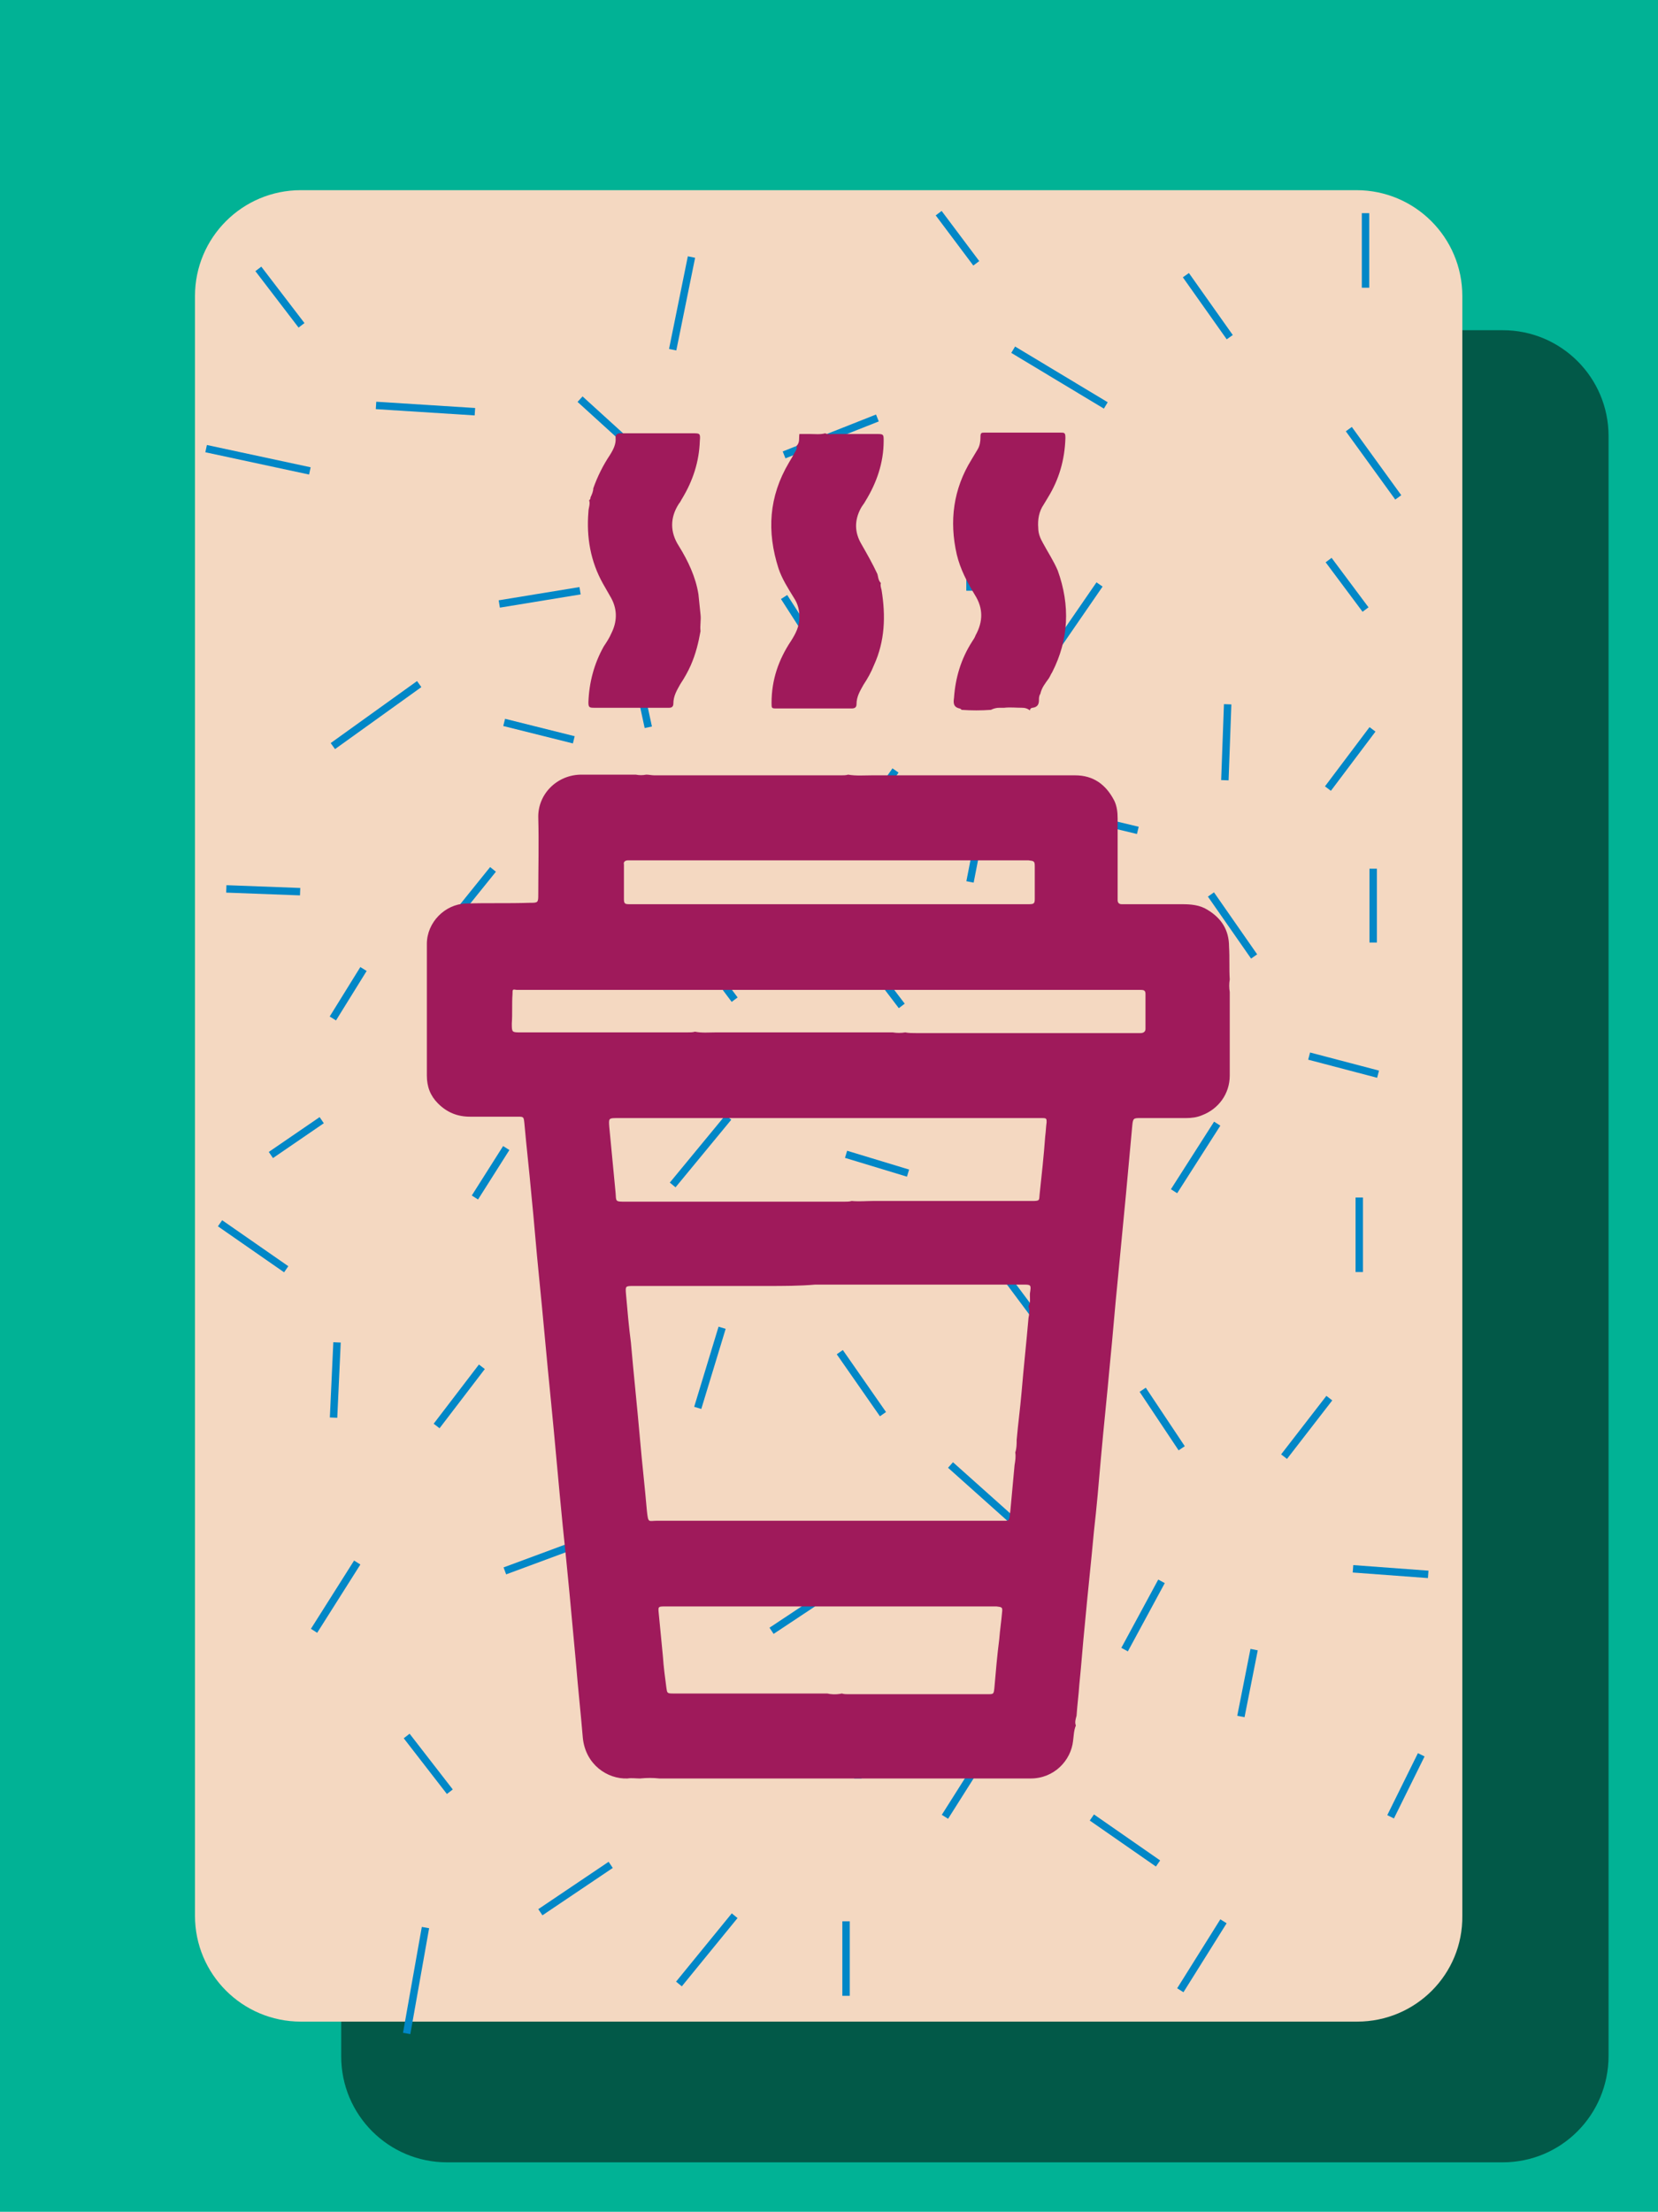 <?xml version="1.0" encoding="utf-8"?>
<!-- Generator: Adobe Illustrator 19.0.0, SVG Export Plug-In . SVG Version: 6.00 Build 0)  -->
<svg version="1.1" id="Calque_1" xmlns="http://www.w3.org/2000/svg" xmlns:xlink="http://www.w3.org/1999/xlink" x="0px" y="0px"
	 viewBox="0 0 238.1 317.5" style="enable-background:new 0 0 238.1 317.5;" xml:space="preserve">
<style type="text/css">
	.st0{fill:#01B295;stroke:#335FA9;stroke-width:1.066;}
	.st1{fill:#025948;}
	.st2{fill:#F4D8C1;}
	.st3{fill:#A73C65;stroke:#0187C7;stroke-width:0.221;}
	.st4{fill:#A73C65;stroke:#0187C7;stroke-width:1.066;}
	.st5{fill:#A73C65;stroke:#0187C7;stroke-miterlimit:10;}
	.st6{fill:#9F1A5B;}
</style>
<rect x="-4.7" y="-1.9" class="st0" width="249.4" height="324.7"/>
<path class="st1" d="M215.8,310.4H64.2c-8.4,0-15.2-6.8-15.2-15.2V62.6c0-8.4,6.8-15.2,15.2-15.2h151.6c8.4,0,15.2,6.8,15.2,15.2
	v232.5C231,303.6,224.2,310.4,215.8,310.4z"/>
<path class="st2" d="M194.9,290.2H43.2c-8.4,0-15.2-6.8-15.2-15.2V42.5c0-8.4,6.8-15.2,15.2-15.2h151.6c8.4,0,15.2,6.8,15.2,15.2
	V275C210.1,283.4,203.3,290.2,194.9,290.2z"/>
<g id="XMLID_995_">
	<line id="XMLID_1103_" class="st3" x1="653.1" y1="-315.6" x2="651.1" y2="-314.1"/>
	<line id="XMLID_1102_" class="st3" x1="652" y1="-274.2" x2="650.4" y2="-272.9"/>
	<line id="XMLID_1101_" class="st3" x1="702.9" y1="-318.4" x2="700.5" y2="-317.8"/>
	<line id="XMLID_1100_" class="st3" x1="701.9" y1="-309.7" x2="700.1" y2="-308.4"/>
	<line id="XMLID_1099_" class="st3" x1="704" y1="-305.9" x2="701.8" y2="-305.9"/>
	<line id="XMLID_1098_" class="st3" x1="701.6" y1="-300.3" x2="699.5" y2="-301.6"/>
	<line id="XMLID_1097_" class="st3" x1="703.2" y1="-294.3" x2="701.8" y2="-293.2"/>
	<line id="XMLID_1096_" class="st3" x1="701.4" y1="-285.4" x2="699.4" y2="-287.1"/>
	<line id="XMLID_1095_" class="st3" x1="702.9" y1="-277.3" x2="699.7" y2="-277.9"/>
	<line id="XMLID_1094_" class="st3" x1="695.7" y1="-278.6" x2="694" y2="-277.3"/>
	<line id="XMLID_1093_" class="st3" x1="701.8" y1="-290.4" x2="699.5" y2="-290.4"/>
	<line id="XMLID_1092_" class="st3" x1="691.6" y1="-310.6" x2="690.2" y2="-312.7"/>
	<line id="XMLID_1091_" class="st3" x1="669.5" y1="-311.8" x2="668.3" y2="-313.6"/>
	<line id="XMLID_1090_" class="st3" x1="680.6" y1="-315" x2="682" y2="-317"/>
	<line id="XMLID_1089_" class="st3" x1="699" y1="-269.9" x2="699.8" y2="-272.1"/>
	<line id="XMLID_1088_" class="st3" x1="695.4" y1="-269.8" x2="694.9" y2="-272.2"/>
	<line id="XMLID_1087_" class="st3" x1="690.9" y1="-288.2" x2="689.5" y2="-290.3"/>
	<line id="XMLID_1086_" class="st3" x1="684.7" y1="-309.1" x2="683.5" y2="-311"/>
	<line id="XMLID_1085_" class="st3" x1="684.2" y1="-269.1" x2="684.3" y2="-271.4"/>
	<line id="XMLID_1084_" class="st3" x1="678.8" y1="-271.7" x2="680.1" y2="-273.7"/>
	<line id="XMLID_1083_" class="st3" x1="672.6" y1="-270.3" x2="671.6" y2="-271.8"/>
	<line id="XMLID_1082_" class="st3" x1="686" y1="-293.5" x2="687.7" y2="-295.5"/>
	<line id="XMLID_1081_" class="st3" x1="660.6" y1="-270.2" x2="661.6" y2="-271.7"/>
	<line id="XMLID_1080_" class="st3" x1="655.7" y1="-271.3" x2="656.4" y2="-274.4"/>
	<line id="XMLID_1079_" class="st3" x1="652.5" y1="-269.2" x2="651.3" y2="-270.9"/>
	<line id="XMLID_1078_" class="st3" x1="668.8" y1="-271.9" x2="668.9" y2="-274.2"/>
	<line id="XMLID_1077_" class="st3" x1="654.2" y1="-319.7" x2="656.8" y2="-318.6"/>
	<line id="XMLID_1076_" class="st3" x1="652.2" y1="-308.3" x2="652.4" y2="-310.6"/>
	<line id="XMLID_1075_" class="st3" x1="654.8" y1="-291.3" x2="655.9" y2="-288.5"/>
	<line id="XMLID_1074_" class="st3" x1="652.8" y1="-295.4" x2="654.4" y2="-298.1"/>
	<line id="XMLID_1073_" class="st3" x1="670.4" y1="-320.2" x2="668.8" y2="-318.4"/>
	<line id="XMLID_1072_" class="st3" x1="673.6" y1="-320.2" x2="676" y2="-318.2"/>
	<line id="XMLID_1071_" class="st3" x1="685.9" y1="-320.2" x2="688.3" y2="-318.8"/>
	<line id="XMLID_1070_" class="st3" x1="687.6" y1="-315.8" x2="686.1" y2="-313.4"/>
	<line id="XMLID_1069_" class="st3" x1="692.7" y1="-316.7" x2="696.4" y2="-318.4"/>
	<line id="XMLID_1068_" class="st3" x1="698.3" y1="-314.1" x2="696.4" y2="-312.9"/>
	<line id="XMLID_1067_" class="st3" x1="662.7" y1="-320" x2="662.7" y2="-317.8"/>
	<line id="XMLID_1066_" class="st3" x1="660.5" y1="-316.4" x2="658.1" y2="-316"/>
	<line id="XMLID_1065_" class="st3" x1="663.6" y1="-313" x2="664" y2="-310.6"/>
	<line id="XMLID_1064_" class="st3" x1="664.4" y1="-316.4" x2="666.9" y2="-316.9"/>
	<line id="XMLID_1063_" class="st3" x1="655.7" y1="-307.7" x2="657.7" y2="-309.2"/>
	<line id="XMLID_1062_" class="st3" x1="654.4" y1="-276.4" x2="654.6" y2="-279.3"/>
	<line id="XMLID_1061_" class="st3" x1="654.2" y1="-282.5" x2="655.9" y2="-284.3"/>
	<line id="XMLID_1060_" class="st3" x1="664.6" y1="-275.1" x2="662.7" y2="-277.7"/>
	<line id="XMLID_1059_" class="st3" x1="670.8" y1="-302.5" x2="669" y2="-301.3"/>
	<line id="XMLID_1058_" class="st3" x1="691.4" y1="-298.7" x2="689.4" y2="-299.8"/>
	<line id="XMLID_1057_" class="st3" x1="668.6" y1="-294.1" x2="665.8" y2="-294.6"/>
	<line id="XMLID_1056_" class="st3" x1="672.1" y1="-287.1" x2="670.6" y2="-286"/>
	<line id="XMLID_1055_" class="st3" x1="670.3" y1="-278.2" x2="668.2" y2="-279.9"/>
	<line id="XMLID_1054_" class="st3" x1="672.7" y1="-275.1" x2="671.2" y2="-276"/>
	<line id="XMLID_1053_" class="st3" x1="670.6" y1="-283.2" x2="668.4" y2="-283.2"/>
	<line id="XMLID_1052_" class="st3" x1="678.2" y1="-309.5" x2="676.3" y2="-308.3"/>
	<line id="XMLID_1051_" class="st3" x1="680.2" y1="-305.7" x2="678" y2="-305.7"/>
	<line id="XMLID_1050_" class="st3" x1="677.8" y1="-300.2" x2="675.8" y2="-301.4"/>
	<line id="XMLID_1049_" class="st3" x1="677.3" y1="-292.2" x2="676.7" y2="-290.4"/>
	<line id="XMLID_1048_" class="st3" x1="677.6" y1="-285.2" x2="675.6" y2="-286.9"/>
	<line id="XMLID_1047_" class="st3" x1="678" y1="-279.3" x2="676.5" y2="-280.3"/>
	<line id="XMLID_1046_" class="st3" x1="695.3" y1="-290.7" x2="693.1" y2="-290.7"/>
	<line id="XMLID_1045_" class="st3" x1="665.3" y1="-291.9" x2="667.1" y2="-290.6"/>
	<line id="XMLID_1044_" class="st3" x1="668.8" y1="-308.4" x2="671" y2="-308.4"/>
	<line id="XMLID_1043_" class="st3" x1="659.8" y1="-297.9" x2="661.6" y2="-296.7"/>
	<line id="XMLID_1042_" class="st3" x1="657.7" y1="-294.1" x2="659.9" y2="-294.1"/>
	<line id="XMLID_1041_" class="st3" x1="660.1" y1="-288.5" x2="662.2" y2="-289.8"/>
	<line id="XMLID_1040_" class="st3" x1="683.7" y1="-299.2" x2="685.5" y2="-300.4"/>
	<line id="XMLID_1039_" class="st3" x1="684" y1="-304.8" x2="685.7" y2="-303.4"/>
	<line id="XMLID_1038_" class="st3" x1="689.2" y1="-307.7" x2="689" y2="-305.5"/>
	<line id="XMLID_1037_" class="st3" x1="682.3" y1="-275.2" x2="684.5" y2="-275.2"/>
	<line id="XMLID_1036_" class="st3" x1="683" y1="-279.5" x2="684.8" y2="-278.2"/>
	<line id="XMLID_1035_" class="st3" x1="688.3" y1="-282.5" x2="689.1" y2="-280.2"/>
	<line id="XMLID_1034_" class="st3" x1="684.4" y1="-291.5" x2="682.6" y2="-290.2"/>
	<line id="XMLID_1033_" class="st3" x1="684.3" y1="-286" x2="681.9" y2="-286.7"/>
	<line id="XMLID_1032_" class="st3" x1="690.9" y1="-274.6" x2="688.9" y2="-275.8"/>
	<line id="XMLID_1031_" class="st3" x1="696.4" y1="-293.3" x2="694.4" y2="-294.6"/>
	<line id="XMLID_1030_" class="st3" x1="694.8" y1="-285.2" x2="693.3" y2="-284.1"/>
	<line id="XMLID_1029_" class="st3" x1="663.3" y1="-301.8" x2="665.6" y2="-301.7"/>
	<line id="XMLID_1028_" class="st3" x1="664.1" y1="-306.1" x2="665.8" y2="-304.7"/>
	<line id="XMLID_1027_" class="st3" x1="691.4" y1="-302.5" x2="693.4" y2="-302.1"/>
	<line id="XMLID_1026_" class="st3" x1="659.9" y1="-282.5" x2="660.3" y2="-280.1"/>
	<line id="XMLID_1025_" class="st3" x1="661.4" y1="-283.9" x2="664" y2="-284.5"/>
	<line id="XMLID_1024_" class="st3" x1="673" y1="-314.1" x2="676" y2="-313.6"/>
	<line id="XMLID_1023_" class="st3" x1="673.6" y1="-298.8" x2="673.9" y2="-296.3"/>
	<line id="XMLID_1022_" class="st3" x1="696.4" y1="-306.6" x2="694.6" y2="-307.5"/>
	<line id="XMLID_1021_" class="st3" x1="656.3" y1="-313.6" x2="658.7" y2="-311.6"/>
	<line id="XMLID_1020_" class="st3" x1="652.4" y1="-301.8" x2="650.6" y2="-300.5"/>
	<line id="XMLID_1019_" class="st3" x1="660.5" y1="-305.9" x2="659" y2="-304.8"/>
	<line id="XMLID_1018_" class="st3" x1="679.3" y1="-320" x2="680.7" y2="-322"/>
	<line id="XMLID_1017_" class="st3" x1="696.4" y1="-297.7" x2="697.8" y2="-299.7"/>
	<line id="XMLID_1016_" class="st3" x1="673.8" y1="-304.2" x2="674.3" y2="-306.2"/>
	<line id="XMLID_1015_" class="st3" x1="663.8" y1="-280.2" x2="664.4" y2="-282.3"/>
	<line id="XMLID_1014_" class="st3" x1="672.3" y1="-292" x2="670.8" y2="-290.9"/>
	<line id="XMLID_1013_" class="st3" x1="649.8" y1="-318.4" x2="647.4" y2="-317.8"/>
	<line id="XMLID_1012_" class="st3" x1="648.9" y1="-309.7" x2="647.1" y2="-308.4"/>
	<line id="XMLID_1011_" class="st3" x1="650.9" y1="-305.9" x2="648.7" y2="-305.9"/>
	<line id="XMLID_1010_" class="st3" x1="650.2" y1="-294.3" x2="648.7" y2="-293.2"/>
	<line id="XMLID_1009_" class="st3" x1="649.8" y1="-277.3" x2="646.7" y2="-277.9"/>
	<line id="XMLID_1008_" class="st3" x1="648.7" y1="-290.4" x2="646.5" y2="-290.4"/>
	<line id="XMLID_1007_" class="st3" x1="699" y1="-322.9" x2="699.8" y2="-325.1"/>
	<line id="XMLID_1006_" class="st3" x1="695.4" y1="-322.8" x2="694.9" y2="-325.2"/>
	<line id="XMLID_1005_" class="st3" x1="684.2" y1="-322.2" x2="684.3" y2="-324.4"/>
	<line id="XMLID_1004_" class="st3" x1="672.6" y1="-323.4" x2="671.6" y2="-324.9"/>
	<line id="XMLID_1003_" class="st3" x1="660.6" y1="-323.3" x2="661.6" y2="-324.7"/>
	<line id="XMLID_1002_" class="st3" x1="652.5" y1="-322.3" x2="651.3" y2="-324"/>
	<line id="XMLID_1001_" class="st3" x1="652.8" y1="-285.2" x2="650" y2="-285.8"/>
	<line id="XMLID_1000_" class="st3" x1="699.3" y1="-281.3" x2="697.9" y2="-283.4"/>
	<line id="XMLID_999_" class="st3" x1="666.6" y1="-297" x2="667.1" y2="-299.1"/>
	<line id="XMLID_998_" class="st3" x1="681.9" y1="-296.3" x2="680.4" y2="-295.2"/>
	<line id="XMLID_997_" class="st3" x1="689.8" y1="-322.1" x2="691.2" y2="-324.3"/>
	<line id="XMLID_996_" class="st3" x1="689.8" y1="-269" x2="691.2" y2="-271.2"/>
</g>
<g>
	<g id="XMLID_329_">
		<line id="XMLID_222_" class="st4" x1="43.3" y1="46.7" x2="37.1" y2="38.6"/>
		<line id="XMLID_226_" class="st4" x1="169.5" y1="285.7" x2="175.7" y2="275.8"/>
		<line id="XMLID_228_" class="st4" x1="97.5" y1="284.8" x2="105.5" y2="275"/>
		<line id="XMLID_229_" class="st4" x1="58.4" y1="291.9" x2="61.1" y2="276.7"/>
		<line id="XMLID_230_" class="st4" x1="64.6" y1="257.2" x2="58.4" y2="249.2"/>
		<line id="XMLID_231_" class="st4" x1="121.5" y1="286.5" x2="121.5" y2="275.8"/>
		<line id="XMLID_237_" class="st4" x1="110.8" y1="234.1" x2="120.9" y2="227.4"/>
		<line id="XMLID_240_" class="st4" x1="31.6" y1="175.6" x2="41.1" y2="182.2"/>
		<line id="XMLID_241_" class="st4" x1="38.9" y1="165.8" x2="46.2" y2="160.8"/>
		<line id="XMLID_242_" class="st4" x1="136.5" y1="210.3" x2="145.9" y2="218.7"/>
		<line id="XMLID_244_" class="st4" x1="29.6" y1="64.4" x2="44.5" y2="67.6"/>
		<line id="XMLID_246_" class="st4" x1="32.5" y1="127.6" x2="43.1" y2="128"/>
		<line id="XMLID_249_" class="st4" x1="126" y1="60" x2="112.6" y2="65.3"/>
		<line id="XMLID_250_" class="st4" x1="145.5" y1="50.2" x2="158.8" y2="58.2"/>
		<line id="XMLID_261_" class="st4" x1="193.7" y1="61.6" x2="200.8" y2="71.4"/>
		<line id="XMLID_262_" class="st4" x1="54" y1="58.2" x2="68.2" y2="59.1"/>
		<line id="XMLID_263_" class="st4" x1="83.3" y1="57.3" x2="92.1" y2="65.3"/>
		<line id="XMLID_264_" class="st4" x1="47.8" y1="107.1" x2="60.2" y2="98.2"/>
		<line id="XMLID_265_" class="st4" x1="180.1" y1="137.3" x2="173.9" y2="128.4"/>
		<line id="XMLID_266_" class="st4" x1="161.5" y1="236.8" x2="166.8" y2="227"/>
		<line id="XMLID_267_" class="st4" x1="139.3" y1="126.6" x2="141.9" y2="113.3"/>
		<line id="XMLID_268_" class="st4" x1="105.5" y1="143.5" x2="100.2" y2="136.4"/>
		<line id="XMLID_269_" class="st4" x1="62.9" y1="134.6" x2="70.8" y2="124.8"/>
		<line id="XMLID_270_" class="st4" x1="47.8" y1="146.2" x2="52.2" y2="139.1"/>
		<line id="XMLID_271_" class="st4" x1="86.9" y1="136.4" x2="86.9" y2="125.7"/>
		<line id="XMLID_273_" class="st4" x1="195.2" y1="182.6" x2="195.2" y2="171.9"/>
		<line id="XMLID_274_" class="st4" x1="168.6" y1="171" x2="174.8" y2="161.3"/>
		<line id="XMLID_275_" class="st4" x1="130.4" y1="168.4" x2="121.5" y2="165.7"/>
		<line id="XMLID_276_" class="st4" x1="96.6" y1="170.1" x2="104.6" y2="160.4"/>
		<line id="XMLID_277_" class="st4" x1="68.2" y1="171.9" x2="72.7" y2="164.8"/>
		<line id="XMLID_278_" class="st4" x1="123.2" y1="255.3" x2="123.2" y2="244.7"/>
		<line id="XMLID_279_" class="st4" x1="128.6" y1="110.6" x2="122.4" y2="119.5"/>
		<line id="XMLID_280_" class="st4" x1="197.2" y1="124.7" x2="197.2" y2="135.3"/>
		<line id="XMLID_281_" class="st4" x1="157.9" y1="83.9" x2="151.7" y2="92.9"/>
		<line id="XMLID_282_" class="st4" x1="139.3" y1="74.2" x2="139.3" y2="84.8"/>
		<line id="XMLID_283_" class="st4" x1="112.6" y1="85.7" x2="118.9" y2="95.5"/>
		<line id="XMLID_284_" class="st4" x1="164.1" y1="199.5" x2="169.7" y2="207.9"/>
		<line id="XMLID_285_" class="st4" x1="190.9" y1="200.7" x2="184.4" y2="209.1"/>
		<line id="XMLID_286_" class="st4" x1="205.1" y1="226" x2="194.3" y2="225.2"/>
		<line id="XMLID_287_" class="st4" x1="48.4" y1="192.7" x2="47.9" y2="203.5"/>
		<line id="XMLID_288_" class="st4" x1="69.2" y1="196.2" x2="62.7" y2="204.7"/>
		<line id="XMLID_289_" class="st4" x1="83.3" y1="221.5" x2="72.5" y2="225.5"/>
		<line id="XMLID_290_" class="st4" x1="126.8" y1="203" x2="120.6" y2="194.1"/>
		<line id="XMLID_291_" class="st4" x1="100.2" y1="202.1" x2="103.7" y2="190.6"/>
		<line id="XMLID_292_" class="st4" x1="45.1" y1="234.1" x2="51.3" y2="224.3"/>
		<line id="XMLID_293_" class="st4" x1="135.7" y1="260.8" x2="141.9" y2="251"/>
		<line id="XMLID_294_" class="st4" x1="96.6" y1="252.8" x2="91.3" y2="245.7"/>
		<line id="XMLID_295_" class="st4" x1="176.3" y1="101.1" x2="175.9" y2="112"/>
		<line id="XMLID_296_" class="st4" x1="197.1" y1="104.7" x2="190.7" y2="113.2"/>
		<line id="XMLID_297_" class="st4" x1="180.1" y1="236.8" x2="178.2" y2="246.4"/>
		<line id="XMLID_298_" class="st4" x1="83.3" y1="84.8" x2="71.7" y2="86.7"/>
		<line id="XMLID_299_" class="st4" x1="90.4" y1="91.9" x2="93.1" y2="104.4"/>
		<line id="XMLID_301_" class="st4" x1="162.3" y1="150.5" x2="149.9" y2="152.3"/>
		<line id="XMLID_302_" class="st4" x1="199.7" y1="260.8" x2="204.1" y2="251.9"/>
		<line id="XMLID_304_" class="st4" x1="176.6" y1="48.4" x2="170.3" y2="39.5"/>
		<line id="XMLID_305_" class="st4" x1="196.1" y1="87.5" x2="190.8" y2="80.4"/>
		<line id="XMLID_307_" class="st4" x1="156.8" y1="260.9" x2="166.3" y2="267.5"/>
		<line id="XMLID_308_" class="st4" x1="188" y1="151.6" x2="197.9" y2="154.2"/>
		<line id="XMLID_309_" class="st4" x1="72.4" y1="103.7" x2="82.4" y2="106.2"/>
		<line id="XMLID_310_" class="st4" x1="129.5" y1="144.4" x2="124.1" y2="137.3"/>
		<line id="XMLID_313_" class="st4" x1="196.1" y1="41.3" x2="196.1" y2="30.6"/>
		<line id="XMLID_314_" class="st4" x1="140.2" y1="37.8" x2="134.8" y2="30.6"/>
		<line id="XMLID_323_" class="st4" x1="96.6" y1="50.2" x2="99.3" y2="36.9"/>
		<line id="XMLID_324_" class="st4" x1="77.6" y1="274.5" x2="87.7" y2="267.7"/>
		<line id="XMLID_325_" class="st4" x1="153.4" y1="116.8" x2="163.4" y2="119.2"/>
		<line id="XMLID_326_" class="st4" x1="149.9" y1="190.6" x2="144.6" y2="183.5"/>
	</g>
</g>
<g id="XMLID_334_">
	<path id="XMLID_330_" class="st5" d="M431.7,165.6h-7.3h-86.2c-3.7,0-6.7,3-6.7,6.7v38c0,27.5,22.3,49.9,49.9,49.9
		c22.9,0,42.2-15.5,48-36.6h2.4c16,0,29.1-13,29.1-29.1C460.8,178.6,447.7,165.6,431.7,165.6z M417.7,210.4
		c0,20.1-16.4,36.4-36.4,36.4c-20.1,0-36.4-16.4-36.4-36.4v-31.3h72.7L417.7,210.4L417.7,210.4z M431.7,210.2h-0.6v-31.2h0.6
		c8.6,0,15.6,7,15.6,15.6S440.3,210.2,431.7,210.2z"/>
	<path id="XMLID_331_" class="st5" d="M342.3,151.8h13.5c0-1.9,0.4-2.4,1.3-3.9c1.3-2.1,3.2-5.3,3.2-10.9c0-5.6-1.9-8.8-3.2-10.9
		c-1-1.6-1.3-2.1-1.3-3.9s0.4-2.4,1.3-3.9c1.3-2.1,3.2-5.3,3.2-10.9h-13.4c0,1.9-0.4,2.4-1.3,3.9c-1.3,2.1-3.2,5.3-3.2,10.9
		c0,5.6,1.9,8.8,3.2,11c1,1.6,1.3,2.1,1.3,3.9c0,1.9-0.4,2.4-1.3,3.9C344.3,143,342.3,146.1,342.3,151.8z"/>
	<path id="XMLID_332_" class="st5" d="M372.3,151.8h13.5c0-1.9,0.4-2.4,1.3-3.9c1.3-2.1,3.3-5.3,3.3-10.9c0-5.6-1.9-8.8-3.2-10.9
		c-1-1.6-1.3-2.1-1.3-3.9s0.4-2.4,1.3-3.9c1.3-2.1,3.2-5.3,3.2-10.9h-13.5c0,1.9-0.4,2.4-1.3,3.9c-1.3,2.1-3.2,5.3-3.2,10.9
		c0,5.6,1.9,8.8,3.2,11c1,1.6,1.3,2.1,1.3,3.9c0,1.9-0.4,2.4-1.3,3.9C374.3,143,372.3,146.1,372.3,151.8z"/>
	<path id="XMLID_333_" class="st5" d="M402.3,151.8h13.5c0-1.9,0.4-2.4,1.3-3.9c1.3-2.1,3.3-5.3,3.3-10.9c0-5.6-1.9-8.8-3.2-10.9
		c-1-1.6-1.3-2.1-1.3-3.9s0.4-2.4,1.3-3.9c1.3-2.1,3.2-5.3,3.2-10.9h-13.5c0,1.9-0.4,2.4-1.3,3.9c-1.3,2.1-3.2,5.3-3.2,10.9
		c0,5.6,1.9,8.8,3.2,11c1,1.6,1.3,2.1,1.3,3.9c0,1.9-0.4,2.4-1.3,3.9C404.2,143,402.3,146.1,402.3,151.8z"/>
</g>
<g>
	<path class="st5" d="M510,133.8c-10.6,1.8-20.9,1.6-31.3-0.7c-0.1,0.2-0.3,0.5-0.4,0.7c-0.7,1.4-1.4,2.8-2.1,4.2
		c-1.9,3.6-4.9,5.6-9,6.1c-2.4,0.3-4.7-0.2-6.7-1.4c-2.1-1.2-4.3-2.4-6.4-3.6c-4.3-2.7-6.3-6.6-6-11.7c0.1-1.6,0.7-3,1.4-4.4
		c0.4-0.7,0.8-1.5,1.3-2.2c0.1-0.2,0.2-0.4,0.4-0.7c-0.3-0.2-0.6-0.4-0.8-0.7c-5.4-4.4-9.9-9.6-13.3-15.7c-2.1-3.8-3.7-7.8-4.7-12
		c-1.5-6.4-1.6-12.8-0.2-19.2c0.1-0.3,0.1-0.6,0.1-0.9c-0.7-0.2-1.3-0.4-1.9-0.7c-5.3-2.1-9.2-5.9-11.6-11.1
		c-3.8-8.3-1.8-18.4,5.1-24.7c1.6-1.4,3.2-1.8,5.2-1.3c1.9,0.7,3.1,2,3.5,4c0.4,1.8-0.2,3.4-1.5,4.7c-0.7,0.7-1.3,1.3-1.8,2.1
		c-4.4,6.4-1,14.6,5.9,16.6c0.2,0.1,0.4,0.1,0.7,0.1c0.1-0.1,0.2-0.3,0.3-0.4c4.9-9.5,12.2-16.8,21.4-22.3c2.2-1.3,4.4-2.5,6.7-3.6
		c5.8-2.8,12-4.7,18.4-5.8c5.5-1,10.9-1.3,16.4-1c2.1,0.1,4.1,0.4,6.2,0.4c0.6,0.1,1.2,0,1.8-0.1c9.3-2.2,18.5-4.4,27.8-6.7
		c3.1-0.7,5.8,1,6.5,3.5c0.3,0.9,0.3,1.8,0.1,2.7c-0.2,1.6-0.4,3.2-0.5,4.8c-0.3,2.8-0.6,5.6-1,8.5c-0.1,0.7,0.1,1,0.6,1.5
		c7.8,6,13.6,13.6,17.2,22.7c0.1,0.2,0.1,0.4,0.2,0.6c0,0.1,0.1,0.1,0.1,0.3c0.3,0,0.7,0,1,0c1.9,0,3.8-0.1,5.8,0.1
		c4.7,0.4,8.8,4.1,9.8,8.6c0.2,0.9,0.3,1.8,0.4,2.7c0,4.9,0.1,9.7,0,14.6c-0.1,3.9-1.7,7.1-4.9,9.4c-1.9,1.3-4,2-6.4,2
		c-2.7,0-5.5,0-8.3,0c-0.5,0-0.8,0.1-1.1,0.6c-4.1,6.9-9.4,12.6-16,17.2c-0.1,0.1-0.3,0.2-0.4,0.4c-0.1,0-0.1,0.1-0.1,0.2
		c0.3,1.4,0.6,2.8,0.9,4.2c0.2,1,0.4,2,0.6,3c0.7,5.5-3,11.2-8.9,12.6c-2.4,0.5-4.9,1.1-7.3,1.6c-5.8,1.1-11.4-2.5-13-8.2
		C510.3,135.1,510.1,134.5,510,133.8z M564.8,85.4c0-2.2,0-4.4,0-6.6c0-0.3,0-0.5,0-0.8c-0.1-0.4-0.3-0.6-0.7-0.7
		c-0.2,0-0.5,0-0.7,0c-3,0-6.1-0.1-9.2,0c-2.4,0.1-4.2-1.8-4.8-3.7c-0.1-0.4-0.1-0.7-0.2-1c-1.5-4.8-3.8-9.2-6.9-13.1
		c-3.1-4-6.8-7.3-11-10c-6.7-4.4-14-7.4-21.9-8.9c-3.3-0.7-6.6-1-10-1.2c-4.6-0.2-9.2-0.1-13.7,0.6c-4.7,0.7-9.2,1.9-13.5,3.7
		c-6.2,2.5-12,5.8-17,10.3c-5,4.4-8.9,9.7-11.2,16c-1.3,3.3-2,6.7-2.1,10.3c-0.2,4.7,0.4,9.4,2.1,13.9c2.7,7.1,7.2,12.8,12.9,17.6
		c1.3,1,2.7,2,4.1,3c1.6,1.1,2.4,2.6,2.4,4.7c-0.1,1-0.4,2-0.9,3c-1.2,2-2.3,4-3.5,6c-0.3,0.5-0.4,1,0,1.6c0.2,0.3,0.4,0.7,0.7,0.8
		c2,1.2,4,2.3,6,3.5c0.1,0,0.1,0.1,0.1,0.1c0.5,0.2,1,0.1,1.3-0.4c0.1-0.1,0.1-0.4,0.3-0.5c1.3-2.7,2.7-5.3,4.1-8
		c0.1-0.3,0.3-0.6,0.5-0.8c1.6-2,3.6-2.5,5.9-1.9c5.2,1.4,10.6,2.3,16.1,2.4c6.1,0.2,12.2-0.4,18.1-1.8c0.9-0.2,1.8-0.3,2.7-0.1
		c0.6,0.1,1.3,0.1,1.8,0.4c1.3,0.9,2.2,2.1,2.6,3.7c0.2,1,0.5,2.1,0.8,3.1c0.2,1,0.5,1.9,0.7,2.8c0.2,0.7,0.7,1,1.4,0.7
		c2.1-0.6,4.3-1.2,6.5-1.8c0.7-0.2,1-0.6,0.9-1.3c0-0.2-0.1-0.4-0.1-0.6c-0.7-3-1.3-6-1.9-9c-0.1-0.7-0.1-1.6,0-2.4
		c0.4-1.5,1.3-2.5,2.6-3.4c1.6-1,3.1-2,4.5-3.1c5.3-4.1,9.5-9.2,12.5-15.1c0.3-0.5,0.5-1,0.9-1.4c0.9-1,2-1.8,3.5-1.8
		c4,0.1,8,0,12,0c0.2,0,0.4,0,0.7,0c0.5-0.1,0.7-0.3,0.8-0.7c0-0.2,0-0.5,0-0.7C564.8,89.9,564.8,87.6,564.8,85.4z M527.2,34.8
		c0,0.1,0,0.1,0,0.1c1,0.4,1.8,0.9,2.9,1.4c0.1-0.8,0.1-1.5,0.2-2.3c-0.2,0-0.4,0-0.5,0.1C529,34.3,528.1,34.5,527.2,34.8z"/>
	<path class="st5" d="M495.4-8.4c8.8,0,16,7.2,16,16c-0.1,8.9-7.2,15.9-16,16c-8.8,0-16-7.2-16-16C479.5-1.2,486.6-8.4,495.4-8.4z
		 M495.4,13.1c3.1,0,5.5-2.4,5.5-5.5s-2.5-5.5-5.5-5.5c-3,0-5.5,2.4-5.5,5.5C490,10.7,492.4,13.1,495.4,13.1z"/>
	<path class="st5" d="M518.6,63.3c-1.5,0-2.7-0.5-3.8-1.6c-2.7-2.6-5.9-4.4-9.5-5.6c-4.8-1.6-9.7-1.8-14.6-0.6
		c-3.4,0.8-6.5,2.3-9.2,4.4c-0.2,0.1-0.4,0.3-0.6,0.4c-2.3,1.7-5.5,1.3-7.3-0.9c-1.8-2.2-1.5-5.5,0.7-7.3c1.8-1.6,3.8-2.8,5.9-3.8
		c4-2.1,8.3-3.5,12.8-3.9c11.2-1.1,20.9,2.2,29.2,9.9c1.6,1.5,2.1,3.2,1.5,5.3c-0.6,2-1.9,3.2-3.9,3.7c-0.1,0-0.3,0.1-0.4,0.1
		C519,63.3,518.8,63.3,518.6,63.3z"/>
	<path class="st5" d="M538.6,80.3c-3.2,0.1-6.6-2.6-6.5-6.6c0.1-3.6,3-6.3,6.5-6.3c3.6,0,6.4,3,6.3,6.6
		C544.8,77.5,541.9,80.4,538.6,80.3z"/>
</g>
<g>
	<path class="st2" d="M-37,81.4c0.1,39.5-31.9,72.6-72.8,72.6c-40.5,0-72.9-33-72.7-73.1c0.2-39.6,32.4-72.2,72.8-72.2
		C-69.1,8.8-36.9,41.7-37,81.4z M-53.5,81.4c0.1-30.6-24.8-56.2-56.3-56.2c-31,0-56.4,25.3-56.1,56.7c0.3,30.6,25.3,55.6,56.2,55.6
		C-78.3,137.5-53.4,111.9-53.5,81.4z"/>
	<path class="st2" d="M-117.9,61.7c0-6.3,0-12.6,0-19c0-2.4,0.8-4.5,2.6-6.1c2.3-2.1,5-2.8,8.1-1.8c3,1,4.9,3.1,5.6,6.1
		c0.1,0.7,0.1,1.3,0.2,2.1c0,10.9,0,21.7,0,32.6c0,0.7,0.2,1.1,0.8,1.4c8,4.6,16,9.2,24,13.9c2.2,1.3,3.5,3.1,4,5.5
		c0.9,4.2-1.7,8.5-5.8,9.6c-2.2,0.6-4.4,0.3-6.4-0.9c-8.6-4.9-17.2-9.9-25.8-14.9c-0.9-0.5-1.8-1-2.6-1.5c-3.1-1.9-4.6-4.6-4.6-8.2
		c-0.1-4.9,0-9.9,0-14.8C-117.9,64.4-117.9,63.1-117.9,61.7z"/>
</g>
<g>
	<path class="st6" d="M154.5,247.7c-0.3,0.7-0.3,1.5-0.4,2.2c-0.3,2.8-2.7,5.4-6.1,5.4c-0.2,0-0.4,0-0.5,0c-17.3,0-34.6,0-51.9,0
		c-0.3,0-0.6,0-0.9,0c-0.9-0.1-1.8-0.1-2.8,0c-0.6,0-1.2-0.1-1.8,0c-2.9,0.1-6-2-6.4-5.8c-0.3-3.6-0.7-7.2-1-10.9
		c-0.6-6.6-1.2-13.1-1.9-19.7c-0.6-6-1.1-12-1.7-18c-0.6-5.9-1.1-11.8-1.7-17.7c-0.4-3.9-0.7-7.9-1.1-11.8c-0.3-3.4-0.7-6.8-1-10.2
		c-0.1-0.9-0.1-0.9-1-0.9c-2.3,0-4.5,0-6.8,0c-1.8,0-3.3-0.6-4.6-1.9c-1.1-1.1-1.6-2.4-1.6-4c0-6.3,0-12.6,0-18.9
		c0-3.1,2.6-5.7,5.6-5.8c3-0.1,6,0,9.1-0.1c1.3,0,1.3,0,1.3-1.3c0-3.6,0.1-7.3,0-10.9c-0.1-3.4,2.7-6.2,6.2-6.2c2.2,0,4.5,0,6.7,0
		c0.4,0,0.7,0,1.1,0c0.5,0.1,1,0.1,1.5,0c0.4,0,0.8,0.1,1.2,0.1c8.9,0,17.9,0,26.8,0c0.3,0,0.7,0,1-0.1c1.1,0.2,2.3,0.1,3.4,0.1
		c0.4,0,0.9,0,1.3,0c9.3,0,18.6,0,27.9,0c2.6,0,4.4,1.3,5.6,3.6c0.4,0.8,0.5,1.7,0.5,2.6c0,3.6,0,7.3,0,10.9c0,0.3,0,0.5,0,0.8
		c0,0.4,0.2,0.6,0.6,0.6c0.5,0,0.9,0,1.4,0c2.4,0,4.9,0,7.3,0c1.2,0,2.5,0.1,3.6,0.8c2,1.2,3.1,2.9,3.1,5.3c0.1,1.6,0,3.2,0.1,4.7
		c-0.1,0.6-0.1,1.2,0,1.8c0,0.8,0,1.6,0,2.4c0,3.2,0,6.4,0,9.6c0,2.6-1.6,4.8-4,5.7c-0.7,0.3-1.5,0.4-2.3,0.4c-2.2,0-4.3,0-6.5,0
		c-1,0-1.1,0-1.2,1.1c-0.3,3.3-0.6,6.5-0.9,9.8c-0.4,4.2-0.8,8.3-1.2,12.5c-0.4,3.9-0.7,7.9-1.1,11.8c-0.4,4.5-0.9,9.1-1.3,13.6
		c-0.3,3.5-0.6,7-1,10.5c-0.4,4.4-0.9,8.9-1.3,13.3c-0.3,2.9-0.5,5.8-0.8,8.7c-0.1,1.5-0.3,3-0.4,4.5
		C154.5,246.7,154.3,247.2,154.5,247.7z M73.6,142.7c-0.1,1.4,0,2.8-0.1,4.2c0,1.3,0,1.3,1.3,1.3c8,0,15.9,0,23.9,0
		c0.4,0,0.8,0,1.1-0.1c1,0.2,2,0.1,3,0.1c0.3,0,0.6,0,1,0c7.8,0,15.6,0,23.4,0c0.3,0,0.6,0,1,0c0.6,0.1,1.2,0.1,1.8,0
		c0.5,0.1,1,0.1,1.6,0.1c10.5,0,21,0,31.5,0c0.2,0,0.5,0,0.7,0c0.4,0,0.7-0.2,0.7-0.6c0-1.7,0-3.3,0-5c0-0.5-0.2-0.6-0.7-0.6
		c-0.5,0-1.1,0-1.6,0c-28.7,0-57.4,0-86.1,0c-0.5,0-1.1,0-1.6,0c-0.1,0-0.2,0-0.3,0C73.6,142,73.6,142,73.6,142.7z M120.9,243.1
		c0.3,0.1,0.6,0.1,0.9,0.1c6.7,0,13.3,0,20,0c0.9,0,0.9,0,1-0.9c0.2-2.3,0.4-4.7,0.7-7c0.1-1.3,0.3-2.6,0.4-3.8
		c0.1-0.8,0-0.8-0.8-0.9c-0.2,0-0.4,0-0.5,0c-3.7,0-7.3,0-11,0c-12,0-24,0-36,0c-1.1,0-1.1,0-1,1c0.2,2.1,0.4,4.1,0.6,6.2
		c0.1,1.5,0.3,3,0.5,4.5c0.1,0.7,0.1,0.8,0.9,0.8c0.1,0,0.2,0,0.4,0c6.9,0,13.8,0,20.7,0c0.4,0,0.8,0,1.1,0
		C119.2,243.2,120,243.3,120.9,243.1z M125.3,172.4c0.4,0,0.8,0,1.1,0c3.4,0,6.8,0,10.2,0c3.9,0,7.7,0,11.6,0c1.2,0,1-0.1,1.1-1
		c0.3-2.8,0.6-5.5,0.8-8.3c0.1-0.7,0.1-1.3,0.2-2c0-0.5,0-0.6-0.6-0.6c-0.5,0-1,0-1.5,0c-19.8,0-39.7,0-59.5,0c-1.3,0-1.3,0-1.2,1.3
		c0.3,3.1,0.6,6.2,0.9,9.4c0.1,1.3-0.1,1.3,1.5,1.3c10.4,0,20.9,0,31.3,0c0.4,0,0.8,0,1.1-0.1C123.4,172.5,124.4,172.4,125.3,172.4z
		 M110.1,184.6c-0.3,0-0.6,0-0.9,0c-6.1,0-12.1,0-18.2,0c-1.2,0-1.2,0-1.1,1.2c0.2,2.3,0.4,4.6,0.7,6.9c0.4,4.6,0.9,9.2,1.3,13.8
		c0.3,3.5,0.7,6.9,1,10.4c0.2,1.8,0.2,1.4,1.5,1.4c0.3,0,0.5,0,0.8,0c16.1,0,32.2,0,48.3,0c1.6,0,1.4,0.2,1.6-1.5
		c0.2-2.2,0.4-4.3,0.6-6.5c0.1-0.6,0.2-1.2,0.1-1.8c0.2-0.6,0.2-1.2,0.2-1.8c0.2-2.3,0.5-4.5,0.7-6.8c0.3-3.6,0.7-7.2,1-10.7
		c0.1-0.5,0.2-1.1,0-1.7c0.3-0.5,0.2-1,0.2-1.5c0-0.1,0-0.2,0-0.3c0.2-1.3,0.2-1.3-1.1-1.3c-8.3,0-16.7,0-25,0c-0.5,0-1,0-1.5,0
		c-1.1,0-2.2,0-3.2,0C114.8,184.6,112.5,184.6,110.1,184.6z M119,129.8c5.8,0,11.6,0,17.4,0c3.8,0,7.5,0,11.3,0
		c0.8,0,0.9-0.1,0.9-0.8c0-1.5,0-3,0-4.6c0-0.8-0.1-0.8-0.9-0.9c-0.1,0-0.2,0-0.4,0c-18.8,0-37.6,0-56.4,0c-0.2,0-0.5,0-0.7,0
		c-0.4,0-0.7,0.2-0.6,0.6c0,0.3,0,0.6,0,1c0,1.3,0,2.6,0,3.9c0,0.7,0.1,0.8,0.8,0.8c0.1,0,0.2,0,0.3,0
		C100.1,129.8,109.5,129.8,119,129.8z"/>
	<path class="st6" d="M147.8,101.9c-0.3-0.2-0.6-0.3-1-0.3c-0.9,0-1.7-0.1-2.6,0c-0.2,0-0.5,0-0.7,0c0,0,0,0,0,0
		c-0.4,0-0.8,0.1-1.2,0.3c-1.4,0.1-2.8,0.1-4.2,0c-0.1-0.1-0.2-0.2-0.3-0.2c-0.9-0.2-0.9-0.8-0.8-1.5c0.2-2.9,1-5.6,2.6-8.1
		c0.2-0.3,0.4-0.6,0.5-0.9c1.1-2,1.1-3.9-0.1-5.8c-1.1-1.8-2.1-3.7-2.6-5.8c-1.1-4.8-0.5-9.4,2.1-13.6c0.3-0.5,0.6-1,0.9-1.5
		c0.3-0.5,0.4-1.1,0.4-1.7c0-0.7,0.1-0.7,0.7-0.7c2,0,4,0,6,0c1.6,0,3.2,0,4.7,0c0.7,0,0.8,0,0.8,0.8c-0.1,3.1-0.9,5.9-2.5,8.5
		c-0.2,0.3-0.4,0.7-0.6,1c-0.7,1-0.9,2.2-0.8,3.4c0,0.8,0.3,1.5,0.7,2.2c0.7,1.3,1.5,2.5,2.1,3.9c1.8,5,1.6,9.9-0.8,14.6
		c-0.2,0.3-0.3,0.6-0.5,0.9c-0.5,0.7-1,1.3-1.2,2.2c-0.2,0.3-0.2,0.6-0.2,0.9c0,0.6-0.2,1-0.9,1.1c-0.2,0-0.3,0.1-0.4,0.3
		C148,102,147.9,102,147.8,101.9z"/>
	<path class="st6" d="M100.6,90.6c-0.3,1.7-0.7,3.3-1.4,4.9c-0.4,0.9-0.9,1.8-1.5,2.7c-0.5,0.9-1,1.7-1,2.8c0,0.4-0.2,0.6-0.6,0.6
		c-3.6,0-7.2,0-10.8,0c-0.7,0-0.8-0.1-0.8-0.8c0.1-2.8,0.8-5.5,2.2-8c0.4-0.6,0.8-1.2,1.1-1.9c0.8-1.6,0.9-3.3,0-5
		c-0.4-0.7-0.8-1.4-1.2-2.1c-1.8-3.2-2.4-6.7-2.1-10.3c0-0.6,0.3-1.1,0.1-1.7c0,0,0,0,0,0c0.2-0.1,0.2-0.3,0.2-0.4
		c0.2-0.4,0.4-0.9,0.4-1.3c0.6-1.7,1.4-3.3,2.4-4.8c0.5-0.8,0.9-1.6,0.8-2.5c0-0.4,0.2-0.5,0.5-0.6c0.2,0,0.4,0,0.5,0
		c3.4,0,6.7,0,10.1,0c1,0,1.1,0,1,1.1c-0.1,3-1,5.7-2.5,8.2c-0.2,0.3-0.3,0.6-0.5,0.8c-1.3,2-1.3,4.1,0,6.1c1.3,2.1,2.4,4.4,2.8,6.9
		c0.1,1,0.2,1.9,0.3,2.9C100.7,89,100.5,89.8,100.6,90.6z"/>
	<path class="st6" d="M126.5,83.7c-0.1,0.3,0,0.6,0.1,1c0.6,3.7,0.5,7.3-1.1,10.8c-0.4,1-0.9,1.9-1.5,2.8c-0.5,0.9-1,1.7-1,2.8
		c0,0.4-0.2,0.6-0.7,0.6c-0.2,0-0.5,0-0.7,0c-3.3,0-6.7,0-10,0c-0.8,0-0.8,0-0.8-0.8c0-3.3,1-6.2,2.8-8.9c0.7-1.1,1.2-2.1,1.2-3.4
		c0-1-0.2-1.9-0.8-2.8c-0.8-1.3-1.7-2.7-2.2-4.2c-1.7-5.3-1.4-10.3,1.5-15.2c0.3-0.5,0.6-1,0.8-1.4c0.2-0.3,0.4-0.6,0.3-1
		c0.5-0.5,0.3-1.1,0.4-1.7l0,0c0.5,0,1,0,1.5,0c0.7,0,1.5,0.1,2.2-0.1c0.4,0.2,0.9,0.1,1.3,0.1c2.1,0,4.2,0,6.2,0
		c0.9,0,0.9,0.1,0.9,1c0,3.1-1,6-2.6,8.6c-0.2,0.4-0.5,0.7-0.7,1.1c-0.9,1.7-0.9,3.4,0.1,5.1c0.8,1.4,1.6,2.8,2.3,4.3
		C126.1,82.7,126.1,83.3,126.5,83.7z"/>
</g>
</svg>
